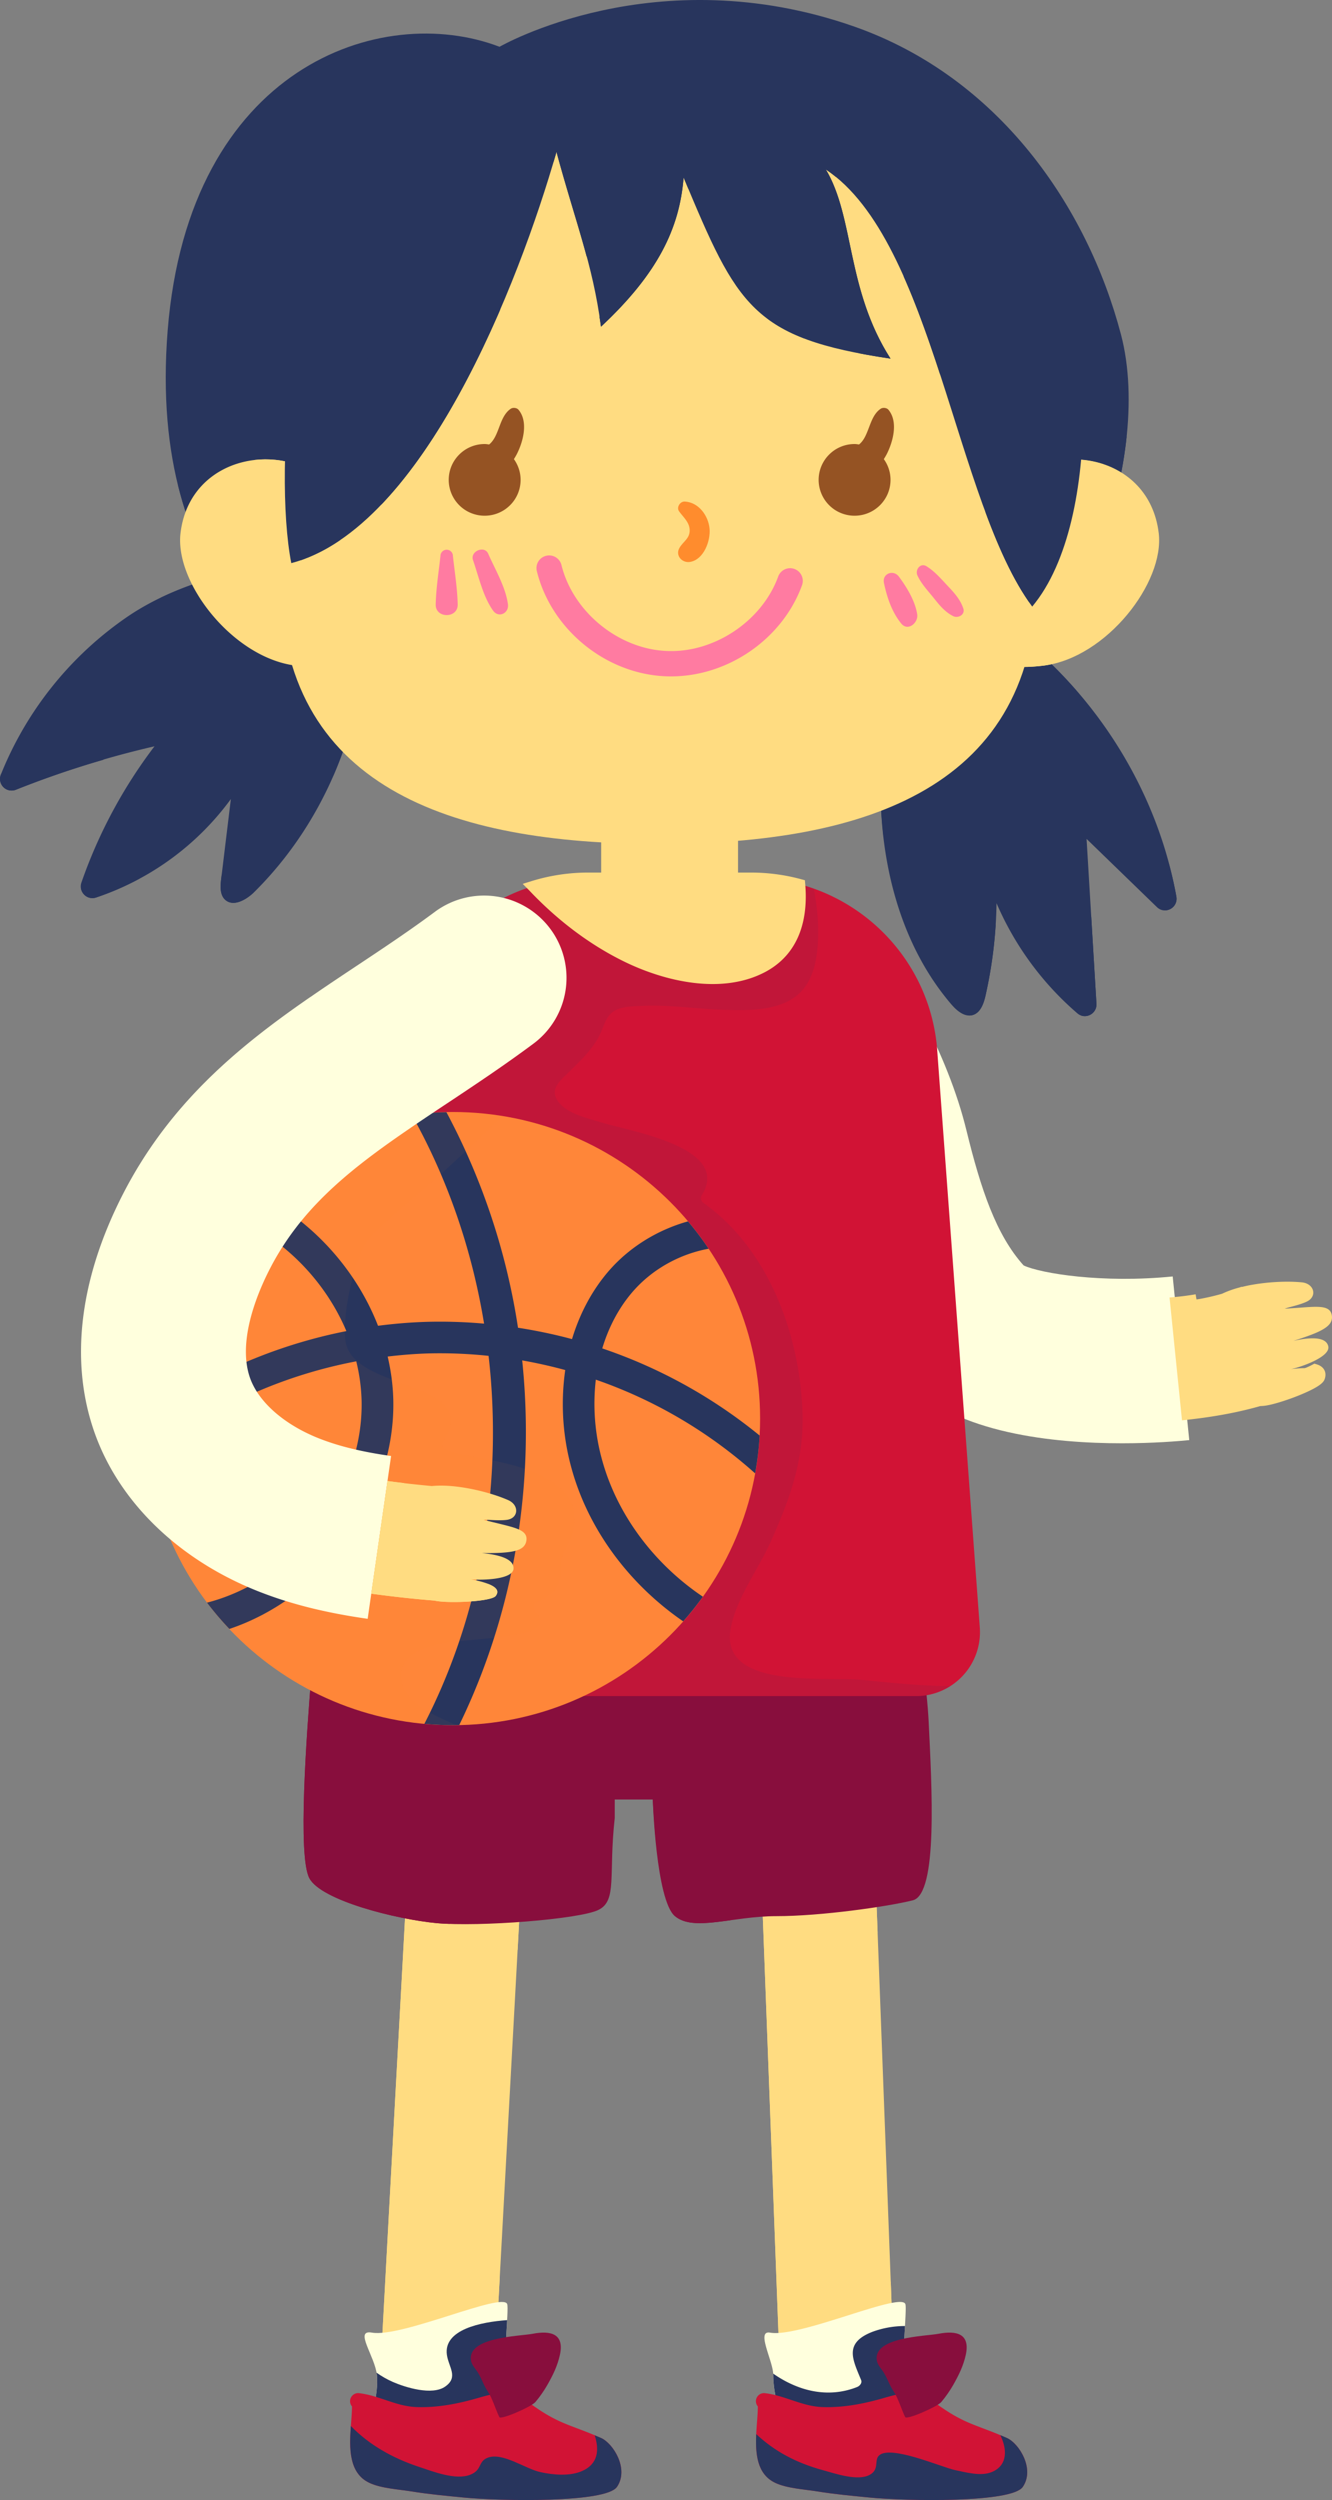 <svg xmlns="http://www.w3.org/2000/svg" width="63.629" height="119.37"><rect width="100%" height="100%" fill="#808080" stroke="none"/><g fill-rule="evenodd" stroke-miterlimit="10" data-paper-data="{&quot;isPaintingLayer&quot;:true}" style="mix-blend-mode:normal"><path fill="#ffdc81" d="M40.028 117.17a2.723 2.723 0 0 1-2.723-2.617l-1.29-34.287a2.722 2.722 0 0 1 2.622-2.818c1.523-.076 2.77 1.114 2.826 2.614l1.291 34.286a2.722 2.722 0 0 1-2.622 2.82c-.034.002-.07.002-.104.002" data-paper-data="{&quot;origPos&quot;:null}"/><path fill="#ffdc81" d="M38.637 77.447a2.722 2.722 0 0 0-2.622 2.82l1.29 34.286a2.723 2.723 0 0 0 2.723 2.617 2.722 2.722 0 0 0 2.726-2.822l-.203-5.404c-1.088.663-2.38 1.197-3.5 1.205-2.279.017-1.15-2.996-1.117-4.347.083-3.419-.068-6.842-.348-10.246-.064-.783-.05-1.666.636-2.186.437-.332 1.05-.396 1.57-.514.73-.164 1.435-.33 2.131-.57l-.46-12.224c-.056-1.5-1.303-2.689-2.826-2.615M20.765 118.52a2.72 2.72 0 0 1-2.724-2.863c.327-6.144.656-12.135.983-18.128.327-5.99.655-11.979.983-18.12a2.72 2.72 0 0 1 2.867-2.57 2.72 2.72 0 0 1 2.577 2.86c-.327 6.142-.655 12.134-.982 18.126-.328 5.99-.656 11.98-.984 18.12a2.723 2.723 0 0 1-2.72 2.575" data-paper-data="{&quot;origPos&quot;:null}"/><path fill="#ffdc81" d="M19.024 97.53c.328-5.99.655-11.98.983-18.122a2.72 2.72 0 0 1 2.867-2.57 2.721 2.721 0 0 1 2.577 2.86c-.24 4.528-.483 8.976-.725 13.4-.727.294-1.484.463-2.295.567-.49.063-1.013.064-1.473.27-.626.281-.898.787-1.033 1.44a17.315 17.315 0 0 0-.275 4.934c.148 1.798.065 4.788-.022 6.583-.08 1.64.29 2.676 2.534 2.423.574-.064 1.164-.274 1.712-.583-.13 2.388-.259 4.786-.389 7.213a2.722 2.722 0 0 1-2.867 2.57 2.721 2.721 0 0 1-2.577-2.86c.328-6.142.655-12.135.983-18.126" data-paper-data="{&quot;origPos&quot;:null}"/><path fill="#ffd" d="M53.594 68.913c-3.236 0-7.889-.468-10.232-2.898-2.779-2.883-3.973-6.6-4.849-10.188-.63-2.584-2.445-5.562-3.755-7.576l6.61-4.27c1.758 2.704 3.894 6.284 4.798 9.99.687 2.811 1.42 4.995 2.733 6.451.817.381 3.764.862 7.12.525l.791 7.814c-.52.052-1.716.152-3.216.152"/><path fill="#28355d" d="M.758 37.708a.554.554 0 0 1-.72-.717 16.64 16.64 0 0 1 6.041-7.539c3.052-2.08 7.48-2.846 11.167-2.58.93 5.634-1.02 11.665-5.075 15.697-.385.383-1.018.757-1.417.39-.253-.236-.23-.634-.19-.976l.464-3.83a13.116 13.116 0 0 1-6.443 4.702c-.438.145-.847-.284-.695-.718a23.482 23.482 0 0 1 3.49-6.503 44.884 44.884 0 0 0-6.622 2.074"/><path fill="#28355d" d="m10.588 41.793.09-.193c.506-1.042 1.224-1.952 1.825-2.93-.03 1.303-.123 2.66-.395 3.955-.388.362-.975.682-1.354.333-.253-.235-.23-.633-.19-.975l.023-.19m-6.718.616c1.027-.812 2.058-2.167 3.022-3.053 1.146-1.05 2.006-1.883 3.245-2.829-.407 1.69-3.25 5.042-3.478 5.425a13 13 0 0 1-2.073.902.552.552 0 0 1-.716-.445M.04 36.991l.02-.043c1.677-1.66 3.815-2.746 6.18-2.425-.224.734-.7 1.3-1.32 1.76a45.22 45.22 0 0 0-4.16 1.425.554.554 0 0 1-.72-.717m14.33-2.71c-.574-1.01-1.432-1.39-2.486-1.82-1.82-.749-3.406-1.66-4.102-3.614-.036-.1-.065-.206-.097-.31 2.882-1.384 6.48-1.888 9.562-1.666.565 3.426.06 6.996-1.332 10.176-.704-.742-1.1-1.986-1.546-2.767"/><path fill="#880e3d" d="M42.846 71.252s1.363 7.835 1.515 10.94c.15 3.106.454 8.241-.758 8.544-1.212.301-4.392.755-6.513.755-2.12 0-3.938.754-4.847 0-.908-.755-1.06-5.57-1.06-5.57h-1.817v.888c-.303 2.718.128 3.927-.77 4.38-.896.453-5.75.822-7.716.637-1.966-.184-5.544-1.09-6.103-2.148-.558-1.057-.137-6.796.106-9.817.245-3.02 2.971-11.27 2.971-11.27z"/><g fill="#880e3d"><path d="M14.883 79.861c.245-3.02 2.972-11.27 2.972-11.27l24.99 2.662s1.045 6 1.407 9.58c-1.8 1.777-5.623 1.622-7.825 1.534-2.024-.082-4.048-.32-6.074-.308-.93.005-1.823.025-2.688.398-1.02.44-1.887 1.127-2.958 1.473-1.739.561-3.59.413-5.36.14-.764-.117-2.443-.645-3.156-.152-1.242.86 2.983 2.347 2.885 2.792-.098.444-1.636.038-2.456.137-.206.025-.342.212-.237.41.962 1.808 5.604 2.567 5.57 2.828-.035.262-.5.728-.757.772-.186.031-.234.258-.163.4.116.235.27.434.453.604-.22-.008-.428-.018-.606-.034-1.966-.185-5.544-1.09-6.102-2.149-.559-1.057-.139-6.796.105-9.817"/><path d="M33.034 85.055c.725 0 0 1.753-.422 2.654-.07.15-.023.36.163.401.932.2.848.336.868 1.1.013.486.187.95.423 1.37.233.4.512.77.831 1.105-1.145.157-2.08.282-2.653-.194-.759-.63-1.005-4.443-1.06-5.57.578-.46 1.125-.866 1.85-.866"/></g><path fill="#d11335" d="M28.101 41.912h7.772c4.614 0 8.467 3.507 8.886 8.088l2.046 27.71a3.055 3.055 0 0 1-3.052 3.274h-23.53a3.055 3.055 0 0 1-3.054-3.275L19.215 50c.42-4.58 4.273-8.087 8.886-8.087"/><path fill="#28355d" fill-opacity=".1" d="M17.17 77.71 19.214 50c.42-4.58 4.273-8.088 8.886-8.088h7.772c1.053 0 2.063.19 3.005.527.153.816.237 1.645.197 2.467-.04.853-.197 1.813-.82 2.454-.914.94-2.543.892-3.753.852-1.28-.043-2.56-.248-3.842-.183-.43.021-1.025.015-1.39.291-.354.268-.432.717-.62 1.093-.349.694-.868 1.175-1.414 1.718-.474.47-1.05.886-.529 1.521.46.56 1.464.77 2.113.967 1.37.418 6.127 1.18 4.703 3.454-.085.134-.02.29.098.373 3.106 2.224 4.576 6.258 4.715 9.961.086 2.273-.597 4.15-1.514 6.197-.589 1.314-1.696 2.783-1.927 4.215-.463 2.871 4.62 2.216 6.233 2.385 1.395.145 2.834.292 4.263.303-.473.3-1.032.477-1.638.477h-23.53a3.056 3.056 0 0 1-3.054-3.275"/><path fill="#28355d" d="M44.214 27.66c6.175 2.65 10.8 8.565 11.981 15.15.096.532-.54.88-.93.502l-3.36-3.257.472 7.874c.03.482-.54.774-.907.46a14.49 14.49 0 0 1-3.866-5.264 21.433 21.433 0 0 1-.527 4.416c-.086.38-.24.82-.617.926-.39.11-.759-.213-1.022-.52-2.3-2.69-3.287-6.308-3.369-9.843-.08-3.534 1.32-7.006 2.145-10.444"/><path fill="#28355d" d="M49.588 34.2c-.76.7-1.096 1.807-1.768 2.596-1.425 1.67-3.453 2.802-5.608 3.192a20.198 20.198 0 0 1-.143-1.884c-.08-3.534 1.32-7.006 2.145-10.444 2.834 1.216 5.336 3.126 7.334 5.468-.71.287-1.423.58-1.96 1.071m2.706 3.354c.21-.143.828.198.986.29 1.21.684 1.996 2.19 2.57 3.446.134.503.254 1.008.345 1.521a.552.552 0 0 1-.5.652c-.324-.523-.65-1.045-.968-1.573-.524-.87-1.11-1.7-1.624-2.574-.137-.23-.9-1.7-.81-1.762m-6.036 3.71c.717.823 1.1 1.837 1.304 2.925a21.47 21.47 0 0 1-.484 3.353c-.086.38-.24.821-.617.926a.59.59 0 0 1-.156.02c-.72-2.42-.898-4.97-.047-7.224m3.741-.418a10.02 10.02 0 0 1 2.13 2.937l.25 4.147a.556.556 0 0 1-.724.56c-1.208-2.427-1.998-5.177-1.657-7.644"/><path fill="#28355d" d="M23.863 2.234s7.441-4.308 16.96-.96c6.87 2.417 11.11 8.558 12.726 14.7 1.616 6.142-2.34 16.234-7.252 17.863-4.913 1.63-31.752-2.145-31.752-2.145S7 28.36 8.01 15.773C9.018 3.187 18.208.073 23.863 2.234"/><path fill="#28355d" d="M12.517 21.12c.172.003.318-.178.264-.346-.978-3.017-.72-5.563.582-8.635.96-2.268 2.706-5.105 4.76-6.688 2.16-1.665 4.114-2.07 6.685-2.829 1.691-.498 3.137-.464 4.733.337.85.425 2.508 1.163 2.577 2.251.022.35.57.351.547 0 0-.018-.008-.036-.01-.054a.273.273 0 0 0 .064-.08c1.61-3.228 5.937-2.318 8.67-1.27 3.362 1.29 6.67 3.688 8.84 6.552 1.15 1.517 1.968 3.254 2.12 5.164.085 1.095-.008 2.208.16 3.3.165 1.083.644 1.71 1.31 2.021-.586 5.583-3.774 11.75-7.522 12.994-4.913 1.63-31.752-2.145-31.752-2.145s-4.406-1.953-6.032-8.494c.908-1.26 2.307-2.109 4.004-2.078"/><path fill="#ffdc81" d="M45.853 28.532c.017-2.623.42-3.273 2.29-5.283 2.152-2.312 6.747-1.576 7.208 2.198.291 2.375-2.505 5.95-5.472 6.33-2.968.38-4.042-.86-4.026-3.245" data-paper-data="{&quot;origPos&quot;:null}"/><path fill="#ffdc81" d="M48.143 23.25c1.16-1.248 3.03-1.599 4.58-1.075.29 1.113.27 2.33-.308 3.33-.363.627-1.199.962-1.265 1.725-.033.387.198.764.248 1.14.11.837-.202 1.765-.584 2.492a6.133 6.133 0 0 1-.53.836c-.135.03-.27.061-.405.08-2.968.38-4.042-.86-4.026-3.246.018-2.623.42-3.273 2.29-5.283m-30.02 5.283c.015 2.385-1.06 3.625-4.027 3.245-2.968-.38-5.763-3.955-5.472-6.33.461-3.774 5.055-4.51 7.207-2.198 1.871 2.01 2.273 2.66 2.29 5.283" data-paper-data="{&quot;origPos&quot;:null}"/><path fill="#ffdc81" d="M14.096 31.776c-.007 0-.013-.002-.019-.003-1.122-1-2.45-2.627-2.397-4.183.04-1.2 1.241-1.41 1.126-2.707-.085-.945-.616-1.967-.647-2.919 1.325-.153 2.732.275 3.673 1.285 1.87 2.01 2.272 2.66 2.29 5.283.016 2.385-1.058 3.625-4.026 3.245" data-paper-data="{&quot;origPos&quot;:null}"/><path fill="#ffdc81" d="M13.383 27.609c0-9.954 1.652-21.346 18.075-21.346 16.42 0 18.074 11.392 18.074 21.346s-8.093 12.687-18.074 12.687c-9.983 0-18.075-2.733-18.075-12.687" data-paper-data="{&quot;origPos&quot;:null}"/><path fill="#ffdc81" d="M48.198 27.832c-.377-.598-.65-1.274-.918-1.926-.575-1.402-1.228-2.767-1.786-4.176-1.145-2.89-1.91-5.927-3.05-8.814a14.22 14.22 0 0 0-.88-2.025c-.17-.31-.626-.037-.474.276.313.64.592 1.292.848 1.952.52 1.477.82 3.022 1.078 4.578-2.18.24-4.352-.028-6.09-1.492-1.67-1.408-2.686-3.45-3.569-5.404-.107-.237-.425-.128-.5.064-.76 1.958-1.553 4.492-3.704 5.33-1.61.626-1.462-.77-1.694-1.875-.255-1.212-.53-2.413-.73-3.636-.044-.277-.46-.242-.527 0-1.414 5.104-5.772 16.576-12.289 16.587.008-9.937 1.692-21.274 18.074-21.274 16.422 0 18.075 11.392 18.075 21.347 0 .058-.004.113-.005.171-.43.912-1.17 1.41-1.859.317" data-paper-data="{&quot;origPos&quot;:null}"/><path fill="#ff7ba1" d="M32.056 32.297a7.26 7.26 0 0 1-.328-.009c-2.844-.15-5.404-2.262-6.084-5.02a.604.604 0 0 1 .444-.73.604.604 0 0 1 .733.442c.547 2.216 2.685 3.98 4.972 4.1 2.28.13 4.6-1.405 5.38-3.55a.606.606 0 1 1 1.14.412c-.935 2.566-3.53 4.354-6.257 4.354"/><path fill="#ff8c2d" d="M32.71 23.947c.66.034 1.127.668 1.185 1.295.053.583-.272 1.473-.926 1.588-.38.066-.722-.3-.514-.666.183-.32.512-.452.49-.875-.02-.365-.304-.595-.505-.873-.138-.19.046-.48.27-.469"/><path fill="#28355d" d="M39.45 8.091c1.373 2.296.965 5.71 3.09 9.032-6.6-.98-7.32-2.507-9.885-8.648-.187 2.408-1.219 4.58-3.946 7.123-.404-3.047-1.24-5.047-2.126-8.345-1.794 6.268-6.35 17.966-12.668 19.636-.89-4.56.105-15.989 3.354-19.318 3.25-3.328 7.901-5.138 12.556-5.32 4.656-.184 9.298 1.181 13.351 3.47 2.692 1.52 5.178 3.471 7.007 5.96 1.827 2.486 2.637 13.088-.875 17.282-3.685-4.974-4.699-17.44-9.858-20.872"/><path fill="#28355d" d="M47.362 18.648c1.353 3.098 2.03 6.707 1.801 10.106-.796-1.14-1.468-2.63-2.087-4.298-.036-1.944-.032-3.885.286-5.808m-6.339-1.782c-.536-1.348-.898-2.765-1.292-4.17-.462-1.646-1.09-3.68-.249-5.29.17.344.322.696.46 1.052a6.138 6.138 0 0 0-.492-.367c1.373 2.296.965 5.71 3.09 9.032a35.86 35.86 0 0 1-1.517-.257m-2.6-.708c-.698-.267-1.286-.583-1.793-.968-.584-2.333-1.136-4.673-1.082-7.072 1.687 2.238 2.397 5.238 2.875 8.04m-8.45-3.795c.81-1.892 1.133-4.146 2.136-5.949.396.79.646 1.677.778 2.613-.077-.184-.15-.36-.232-.552-.187 2.408-1.22 4.58-3.946 7.124-.02-.159-.048-.305-.07-.457.48-.909.925-1.836 1.334-2.779m-9.404 5.083c1.09-2.504 1.453-5.7 3.127-7.92.446 1.713.458 3.5.19 5.277-1.49 3.443-3.409 6.93-5.684 9.304.692-2.254 1.424-4.495 2.367-6.66m-5.24 4.951c.69-2.78 1.175-5.742 2.351-8.38.063 2.53-.368 5.007-.746 7.52-.213 1.41-.382 2.844-.68 4.243a7.93 7.93 0 0 1-1.907.976c.287-1.461.614-2.915.98-4.359M27.168 4.346c1.374 2.195 1.402 5.2.86 7.923-.41-1.54-.916-3.05-1.445-5.016-.047.165-.098.336-.149.51.13-1.167.32-2.319.735-3.417M42.694 8.14c2.046 2.97 2.28 6.32 2.22 9.756-.534-1.634-1.097-3.235-1.74-4.682-.204-1.688-.458-3.373-.48-5.074"/><path fill="#955323" d="M23.152 21.201c.073 0 .143.013.213.022.501-.397.47-1.329 1.034-1.706.104-.069.288-.05.37.048.475.565.227 1.515-.08 2.117-.044.083-.09.163-.14.24.2.28.32.621.32.991 0 .945-.769 1.711-1.717 1.711a1.714 1.714 0 0 1-1.717-1.71c0-.946.77-1.713 1.717-1.713m17.671 0c.073 0 .142.013.213.022.5-.397.47-1.329 1.034-1.706.104-.069.288-.05.37.048.474.565.226 1.515-.08 2.117-.044.083-.09.163-.14.24.2.28.32.621.32.991 0 .945-.77 1.711-1.717 1.711a1.714 1.714 0 0 1-1.717-1.71c0-.946.77-1.713 1.717-1.713"/><path fill="#ff8639" d="M6.95 67.734c0-8.085 6.572-14.639 14.68-14.639 8.107 0 14.68 6.554 14.68 14.638 0 8.085-6.573 14.64-14.68 14.64-8.108 0-14.68-6.555-14.68-14.639"/><path fill="#28355d" d="M7.07 69.578a14.683 14.683 0 0 1-.12-1.812 24.185 24.185 0 0 1 9.596-4.21c-1.073-2.545-3.233-4.662-5.823-5.62.366-.404.754-.786 1.162-1.147 2.788 1.25 5.065 3.667 6.173 6.513.773-.1 1.553-.165 2.335-.188.911-.024 1.823.005 2.731.086-.573-3.504-1.73-6.9-3.455-9.97.55-.074 1.102-.116 1.656-.127a32.053 32.053 0 0 1 3.42 10.293c.87.135 1.732.314 2.58.543.355-1.177.918-2.257 1.677-3.162 1.016-1.21 2.396-2.05 3.863-2.46.352.415.68.851.985 1.306-1.384.255-2.73.985-3.687 2.124-.63.75-1.097 1.65-1.393 2.636a24.06 24.06 0 0 1 7.517 4.16c-.034.606-.106 1.21-.215 1.807a22.416 22.416 0 0 0-7.61-4.475 10.032 10.032 0 0 0 .33 3.942c.747 2.605 2.516 4.896 4.783 6.421a14.67 14.67 0 0 1-.94 1.177c-2.51-1.724-4.467-4.28-5.299-7.184a11.484 11.484 0 0 1-.335-4.815 22.75 22.75 0 0 0-2.056-.46c.615 5.92-.374 12-3.006 17.408-.103.002-.206.008-.31.008-.457 0-.91-.024-1.357-.064 2.748-5.333 3.755-11.556 3.067-17.57a22.165 22.165 0 0 0-2.9-.115c-.643.02-1.283.073-1.92.148.156.67.25 1.355.268 2.046.121 4.8-3.294 9.44-7.83 10.961a14.646 14.646 0 0 1-1.068-1.256c4.225-1.089 7.494-5.3 7.384-9.666A8.796 8.796 0 0 0 17.018 65a22.634 22.634 0 0 0-9.949 4.58"/><path fill="#ff8639" fill-opacity=".05" d="M21.63 53.095c.807 0 1.598.067 2.37.193-.918.938-1.903 1.814-2.863 2.704-1.136 1.053-2.464 2.04-3.51 3.168-.605.653-1.308 3.477-1.126 4.852.33 2.486 6.618 1.81 4.67 4.834-.099.15 0 .353.162.4 1.757.508 4.111.577 5.515 1.875.753.697.737 1.687.314 2.545-.152.306-.302.576-.366.913-.047.248.013.506-.028.75-.107.642-.569.893-1.124 1.191-.165.09-.166.302-.056.43.823.947-.877 1.102-1.525 1.192-.845.118-1.699.162-2.546.265-1.062.13-2.89.69-2.227 2.185.392.89 1.66 1.41 2.505 1.776-.055 0-.11.005-.165.005-8.108 0-14.68-6.555-14.68-14.64 0-8.084 6.572-14.638 14.68-14.638"/><path fill="#ffd" d="M5.765 57.23c2.228-4.467 5.568-7.212 9.023-9.6l.011-.007.07-.046c.711-.492 1.43-.97 2.142-1.443 1.244-.826 2.53-1.68 3.76-2.594a3.943 3.943 0 0 1 5.51.801 3.918 3.918 0 0 1-.804 5.495c-1.396 1.038-2.77 1.951-4.1 2.835l-.024.015c-.699.464-1.39.923-2.065 1.39-2.808 1.935-5.04 3.785-6.47 6.652-.589 1.177-1.48 3.404-.863 5.096.424 1.158 1.675 2.235 3.347 2.881.931.36 2.005.62 3.38.815l-1.119 7.774c-1.98-.283-3.603-.685-5.106-1.266-3.813-1.472-6.693-4.21-7.9-7.513-1.224-3.345-.806-7.249 1.208-11.285m37.485 52.787c-.202-.604-5.049 1.61-6.463 1.36-.688-.123.152 1.36.152 2.026 0 1.217.555 2.397.555 2.397s1.897 2.574 4.381 2.171c1.463-.237 1.275-1.48 1.223-3.625-.037-1.499.234-4.08.152-4.329"/><path fill="#28355d" d="M40.943 113.974c.124-.05.25-.189.191-.336-.397-.975-.838-1.758.532-2.297a4.5 4.5 0 0 1 1.565-.28c-.055.95-.156 2.335-.133 3.286.052 2.143.24 3.388-1.223 3.624-2.484.403-4.38-2.17-4.38-2.17s-.556-1.18-.556-2.398c0-.022-.003-.047-.005-.07 1.171.817 2.597 1.2 4.01.64"/><path fill="#ffd" d="M24.23 110.017c.082.25-.189 2.83-.152 4.33.053 2.143.24 3.387-1.223 3.624-2.485.403-5.202-2.17-5.202-2.17s.451-1.51.353-2.398c-.102-.919-1.107-2.182-.239-2.027 1.414.251 6.261-1.963 6.463-1.359"/><path fill="#28355d" d="M18.006 113.403c-.004-.037-.012-.076-.018-.113.24.17.497.317.775.44.601.262 1.88.662 2.507.22.642-.452.162-.922.078-1.51-.172-1.213 1.632-1.573 2.878-1.66-.049.938-.174 2.517-.148 3.566.053 2.144.24 3.388-1.222 3.625-2.486.403-5.204-2.17-5.204-2.17s.452-1.51.354-2.398"/><path fill="#d11335" d="M36.56 114.27c.96.115 1.75.63 2.748.662.976.031 1.965-.16 2.897-.43 1.227-.358 1.622-.366 2.67.374 1.268.894 1.8.902 3.222 1.53.585.257 1.35 1.482.76 2.337-.53.771-5.554.681-7.326.507-.813-.08-1.676-.16-2.48-.29-.606-.1-1.459-.144-2.025-.414-1.305-.623-.824-2.523-.825-3.646a.386.386 0 0 1 .36-.63"/><path fill="#28355d" d="M39.324 117.948c.552.15 1.658.54 2.234.212.457-.26.197-.67.42-.904.522-.55 3.002.552 3.663.688.522.107 1.214.303 1.735.09.78-.322.732-1.112.407-1.762.102.042.2.083.314.133.585.258 1.35 1.483.76 2.34-.53.77-5.554.68-7.326.505-.813-.08-1.675-.16-2.48-.29-.606-.1-1.459-.144-2.025-.414-.865-.413-.945-1.386-.9-2.323.871.818 1.904 1.373 3.198 1.725"/><path fill="#880e3d" d="M44.828 111.432c.875-.168 1.528 0 1.306 1.01-.116.524-.333.964-.6 1.434-.166.288-.356.56-.569.814-.18.218-1.652.866-1.725.72-.167-.338-.335-.909-.545-1.216-.2-.29-.302-.632-.49-.93-.107-.17-.279-.337-.317-.544-.21-1.137 2.313-1.168 2.94-1.288"/><path fill="#d11335" d="M17.173 114.27c.96.115 1.75.63 2.748.662.975.031 1.965-.16 2.897-.43 1.226-.358 1.622-.366 2.67.374 1.267.894 1.8.902 3.221 1.53.586.257 1.352 1.482.762 2.337-.532.771-5.555.681-7.327.507-.813-.08-1.676-.16-2.48-.29-.607-.1-1.459-.144-2.026-.414-1.304-.623-.823-2.523-.824-3.646a.386.386 0 0 1 .36-.63"/><path fill="#28355d" d="M20.038 117.794c.647.213 1.742.65 2.443.361.556-.229.35-.618.802-.8.712-.289 1.817.53 2.54.684.604.13 1.367.201 1.95-.04.816-.34.857-1.032.635-1.72.1.04.193.078.301.126.586.258 1.352 1.483.762 2.34-.532.77-5.554.68-7.327.505-.814-.08-1.676-.16-2.48-.29-.606-.1-1.46-.144-2.026-.414-.985-.47-.952-1.669-.877-2.71.885.91 2.007 1.54 3.277 1.958"/><path fill="#880e3d" d="M25.441 111.432c.874-.168 1.528 0 1.305 1.01-.116.524-.332.964-.6 1.434-.165.288-.355.56-.569.814-.18.218-1.65.866-1.724.72-.168-.338-.335-.909-.546-1.216-.2-.29-.3-.632-.489-.93-.108-.17-.28-.337-.317-.544-.21-1.137 2.313-1.168 2.94-1.288"/><path fill="#ff7ba1" d="M44.262 27.04c.383.236.695.601 1.001.926.317.337.605.646.754 1.086.1.29-.242.485-.48.368-.403-.2-.667-.534-.946-.883-.268-.332-.59-.673-.766-1.062-.122-.269.142-.62.437-.436m-1.322.493c.381.514.777 1.164.875 1.803.06.39-.436.832-.76.44-.446-.54-.689-1.262-.829-1.943-.092-.448.452-.652.714-.3m-19.619-1.094c.334.761.83 1.583.943 2.412.058.43-.447.68-.714.3-.484-.687-.68-1.62-.955-2.407-.146-.418.545-.72.726-.305m-1.685.108c.084.768.21 1.544.228 2.316.015.675-1.067.676-1.05 0 .017-.772.142-1.548.226-2.316a.298.298 0 0 1 .596 0"/><path fill="#ffdc81" d="M21.618 76.493c-.358-.003-.675-.025-.863-.069a55.84 55.84 0 0 1-3.02-.33l.774-5.38c.7.1 1.408.173 2.117.24.38-.036.825-.026 1.364.05.684.095 1.573.311 2.28.62.545.235.51.875-.068.946-.407.05-.907-.02-1.095-.003 1.32.356 2.152.405 2.034 1.017-.094.495-.716.582-2.122.572.672.063 1.557.231 1.51.758-.049.523-1.597.544-2.034.491 1.202.237 1.404.508 1.185.798-.143.188-1.2.294-2.042.29h-.02" data-paper-data="{&quot;origPos&quot;:null}"/><path fill="#ffdc81" d="M18.51 70.713c.263.037.53.07.795.1-.398 1.568-.442 3.346 1.118 4.24.855.49 1.868.621 2.9.58.45.177.51.37.356.57-.143.19-1.198.294-2.04.29h-.02c-.359-.003-.676-.024-.864-.069a55.3 55.3 0 0 1-3.019-.33zm37.633-8.535c.881-.079 1.632-.23 2.237-.406.241-.114.518-.218.853-.304l.08-.032-.002.016c.163-.04.33-.079.517-.11.68-.12 1.593-.188 2.362-.113.59.058.755.677.226.923-.37.173-.869.26-1.042.333 1.365-.066 2.172-.275 2.25.343.062.5-.503.774-1.843 1.196.66-.146 1.552-.258 1.67.258.116.512-1.35 1.007-1.783 1.09 1.216-.142 1.493.052 1.373.397-.11.32-2.08 1.06-2.722 1.11l-.164.01c-1.01.292-2.195.515-3.469.652z" data-paper-data="{&quot;origPos&quot;:null}"/><path fill="#ffdc81" stroke="#ffdc81" stroke-width=".5" d="M57.156 62.046c.002 1.016.036 2.038.202 3.018.112.663.355 1.054 1.05 1.148.892.12 2.024-.14 2.898-.328.516-.11 1.048-.255 1.51-.505.236.07.29.208.226.39-.112.32-2.082 1.06-2.723 1.11l-.164.01c-1.01.292-2.195.515-3.468.652l-.544-5.363c.362-.032.697-.079 1.013-.132M28.968 41.912v-1.976c.983.063 1.99.094 3.02.094 1.028 0 2.036-.03 3.018-.094v1.976h.867c.81 0 1.594.11 2.342.312.138 1.588-.243 3.181-1.83 3.992-1.959 1.002-4.536.4-6.405-.502-1.69-.817-3.226-1.999-4.542-3.396a8.93 8.93 0 0 1 2.663-.406z" data-paper-data="{&quot;origPos&quot;:null}"/><path fill="#ffdc81" d="M28.101 41.912h.867v-1.976c.983.063 1.99.094 3.02.094 1.028 0 2.036-.03 3.018-.094v1.604c-.958.31-2.41.304-2.954.412-.8.16-1.584.378-1.786 1.24-.418 1.785 1.25 2.724 2.748 2.954 1.168.18 2.392.127 3.598-.072-.076.047-.143.1-.226.142-1.96 1.002-4.537.4-6.406-.502-1.69-.817-3.226-1.999-4.54-3.396a8.93 8.93 0 0 1 2.661-.406" data-paper-data="{&quot;origPos&quot;:null}"/></g></svg>